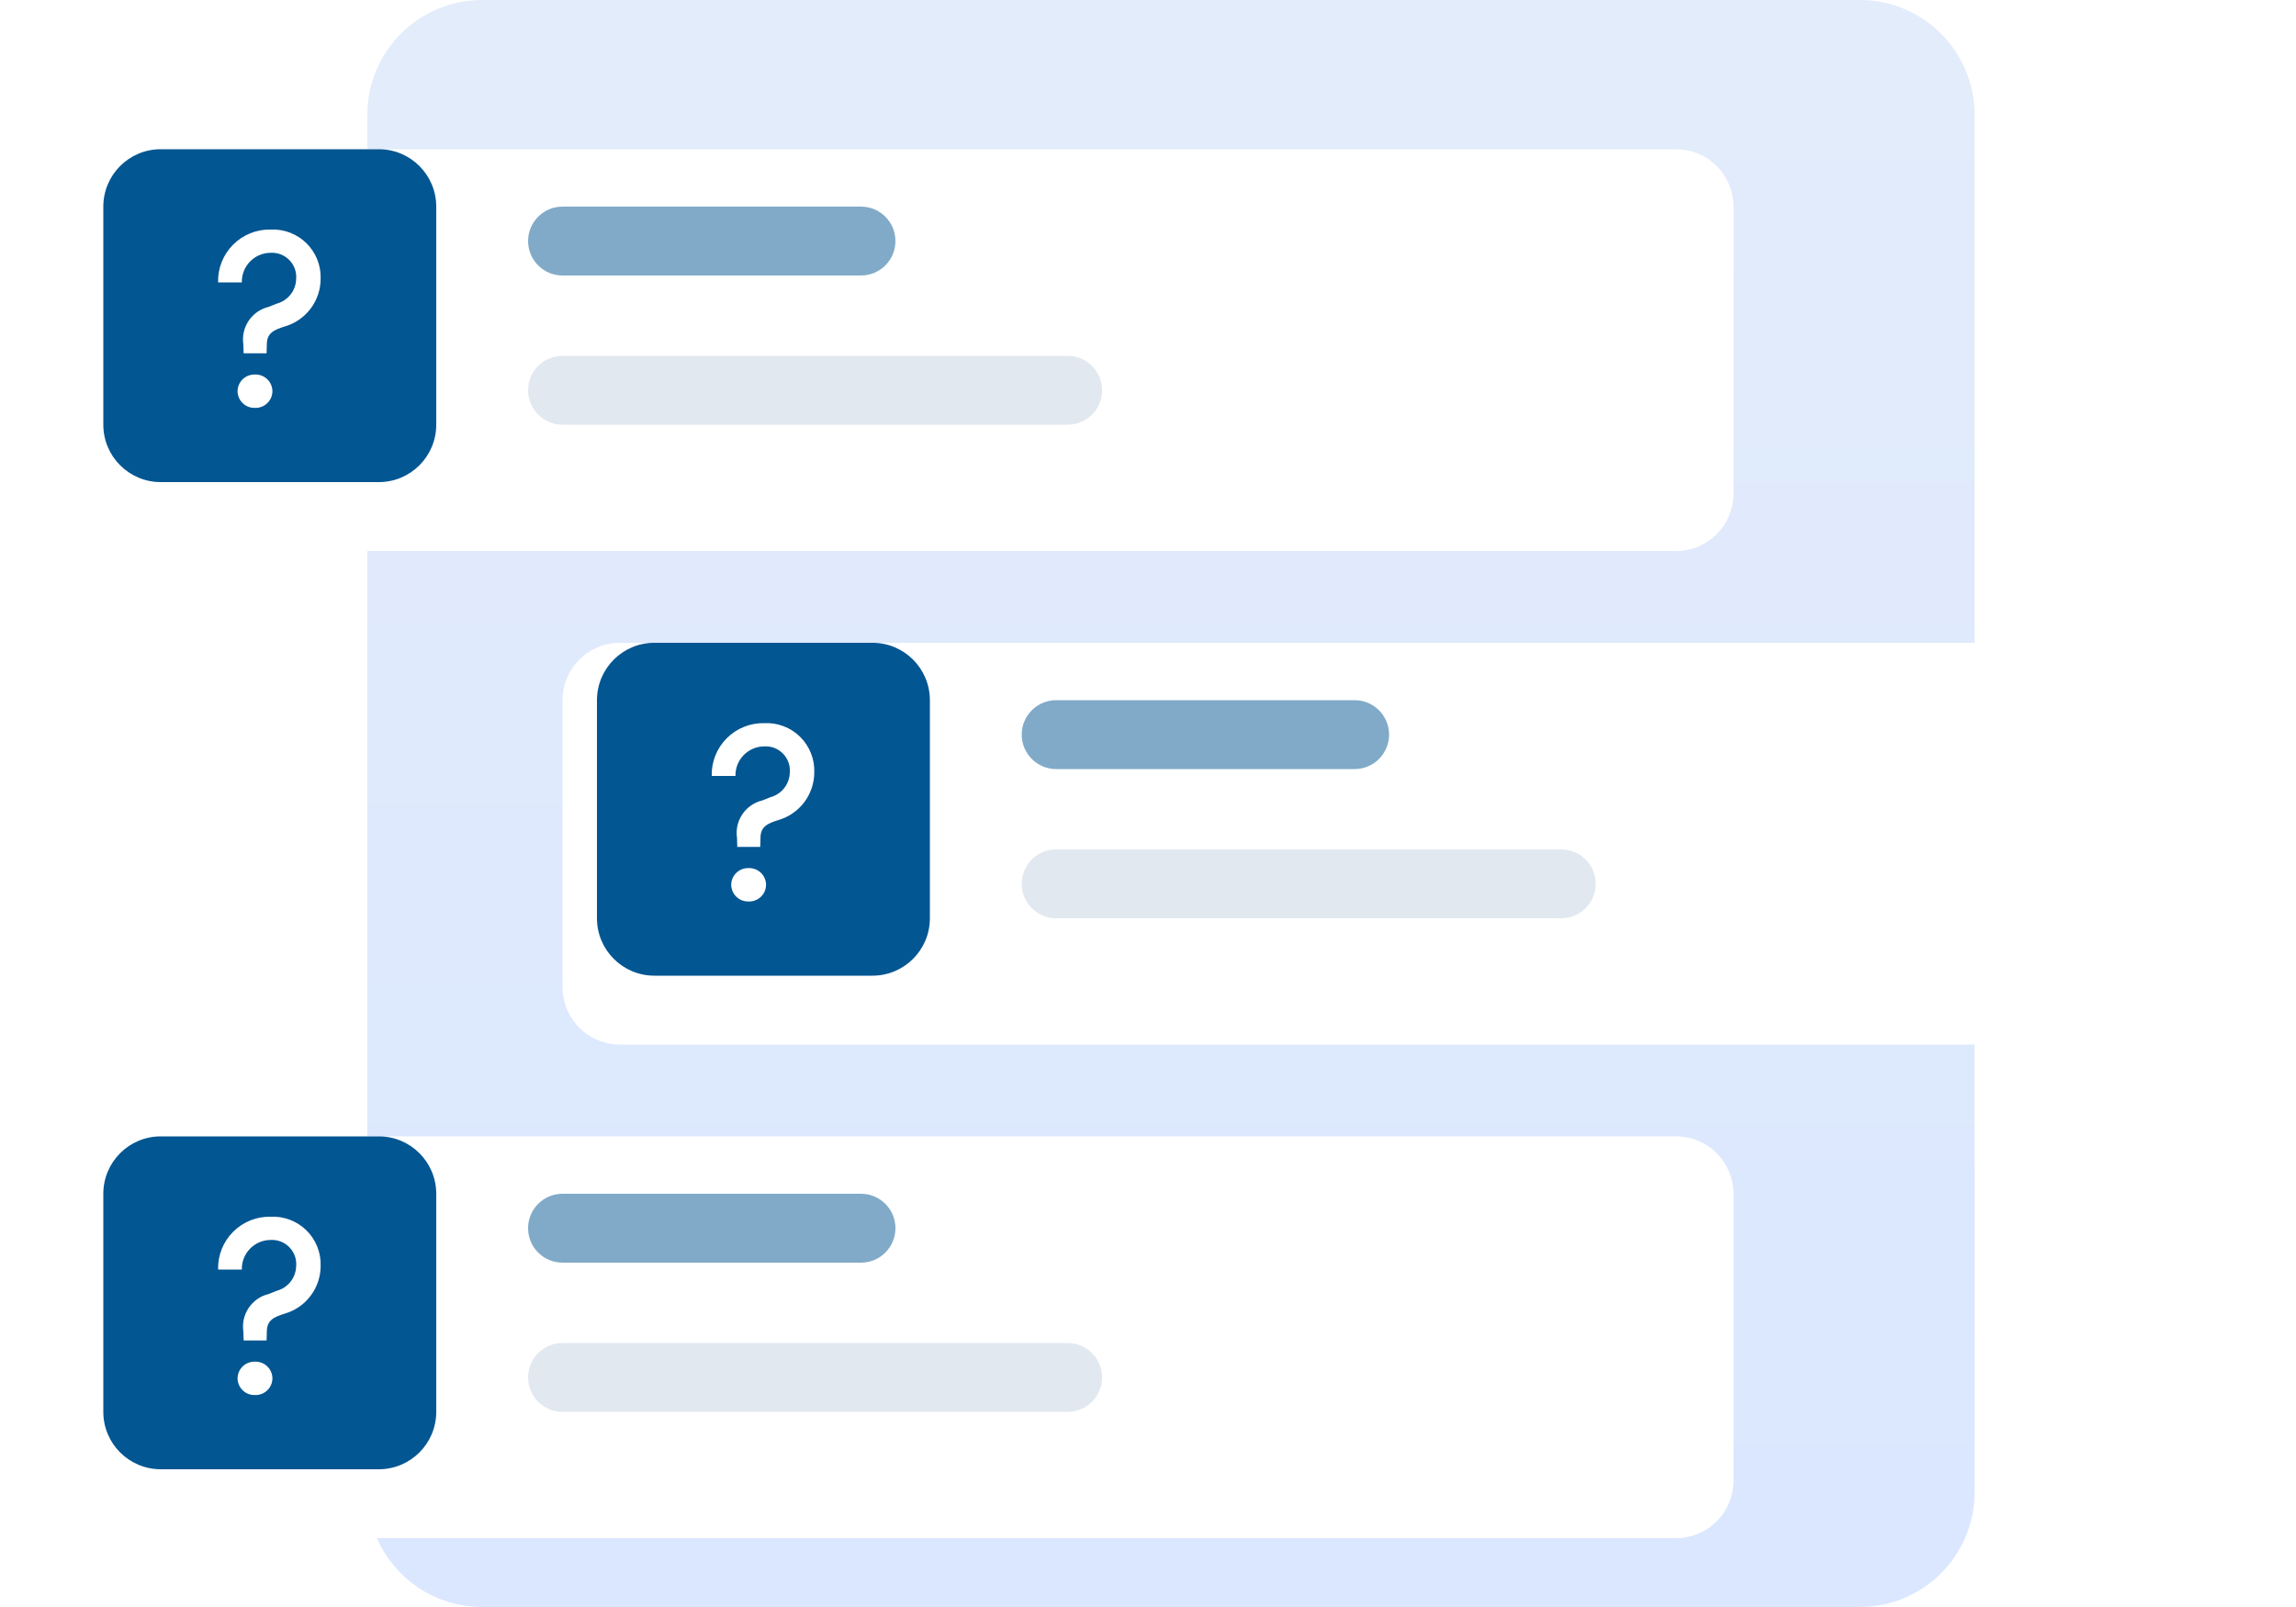 <svg width="200" height="140" viewBox="0 0 200 140" fill="none" xmlns="http://www.w3.org/2000/svg">
<path d="M162 0H42C36.477 0 32 4.477 32 10V130C32 135.523 36.477 140 42 140H162C167.523 140 172 135.523 172 130V10C172 4.477 167.523 0 162 0Z" fill="url(#paint0_linear_383_7426)"/>
<g filter="url(#filter0_d_383_7426)">
<path d="M146 10H11C8.239 10 6 12.239 6 15V40C6 42.761 8.239 45 11 45H146C148.761 45 151 42.761 151 40V15C151 12.239 148.761 10 146 10Z" fill="white"/>
</g>
<path d="M75 18H49C47.343 18 46 19.343 46 21C46 22.657 47.343 24 49 24H75C76.657 24 78 22.657 78 21C78 19.343 76.657 18 75 18Z" fill="#025692" fill-opacity="0.5"/>
<path d="M93 31H49C47.343 31 46 32.343 46 34C46 35.657 47.343 37 49 37H93C94.657 37 96 35.657 96 34C96 32.343 94.657 31 93 31Z" fill="#E2E8F0"/>
<path d="M33 13H14C11.239 13 9 15.239 9 18V37C9 39.761 11.239 42 14 42H33C35.761 42 38 39.761 38 37V18C38 15.239 35.761 13 33 13Z" fill="#025692"/>
<path d="M21.222 30.78H23.222L23.244 30.01C23.244 28.998 23.882 28.734 24.784 28.448C25.689 28.19 26.485 27.645 27.052 26.895C27.62 26.145 27.928 25.23 27.93 24.29C27.95 23.715 27.85 23.143 27.637 22.609C27.424 22.076 27.103 21.592 26.694 21.188C26.284 20.785 25.795 20.471 25.258 20.267C24.721 20.062 24.148 19.971 23.574 20C22.967 19.986 22.364 20.097 21.801 20.323C21.239 20.55 20.728 20.889 20.3 21.319C19.872 21.749 19.536 22.262 19.312 22.826C19.088 23.39 18.981 23.993 18.998 24.6H21.066C21.058 24.265 21.117 23.932 21.239 23.62C21.362 23.308 21.546 23.024 21.779 22.784C22.013 22.544 22.292 22.354 22.601 22.223C22.909 22.092 23.241 22.025 23.576 22.024C23.878 22.006 24.18 22.054 24.462 22.164C24.744 22.273 24.999 22.443 25.21 22.66C25.421 22.877 25.582 23.137 25.684 23.422C25.785 23.707 25.824 24.01 25.798 24.312C25.784 24.8 25.615 25.27 25.314 25.655C25.013 26.039 24.596 26.316 24.126 26.446L23.4 26.734C22.689 26.905 22.068 27.337 21.661 27.944C21.253 28.551 21.089 29.289 21.2 30.012L21.222 30.78ZM22.212 35.534C22.408 35.541 22.603 35.508 22.786 35.438C22.969 35.369 23.136 35.263 23.278 35.127C23.419 34.992 23.532 34.829 23.61 34.649C23.688 34.469 23.728 34.276 23.73 34.08C23.728 33.884 23.687 33.691 23.609 33.511C23.532 33.331 23.419 33.169 23.277 33.033C23.136 32.898 22.968 32.792 22.785 32.723C22.602 32.653 22.407 32.621 22.212 32.628C22.016 32.621 21.821 32.653 21.638 32.723C21.455 32.792 21.288 32.898 21.146 33.033C21.005 33.169 20.892 33.331 20.814 33.511C20.736 33.691 20.695 33.884 20.694 34.08C20.695 34.276 20.736 34.469 20.814 34.649C20.891 34.829 21.004 34.992 21.146 35.127C21.287 35.263 21.454 35.369 21.637 35.438C21.821 35.508 22.016 35.541 22.212 35.534Z" fill="white"/>
<g filter="url(#filter1_d_383_7426)">
<path d="M54 53H189C190.326 53 191.598 53.527 192.536 54.465C193.473 55.402 194 56.674 194 58V83C194 84.326 193.473 85.598 192.536 86.535C191.598 87.473 190.326 88 189 88H54C52.674 88 51.402 87.473 50.465 86.535C49.527 85.598 49 84.326 49 83V58C49 56.674 49.527 55.402 50.465 54.465C51.402 53.527 52.674 53 54 53V53Z" fill="white"/>
</g>
<path d="M118 61H92C90.343 61 89 62.343 89 64C89 65.657 90.343 67 92 67H118C119.657 67 121 65.657 121 64C121 62.343 119.657 61 118 61Z" fill="#025692" fill-opacity="0.5"/>
<path d="M136 74H92C90.343 74 89 75.343 89 77C89 78.657 90.343 80 92 80H136C137.657 80 139 78.657 139 77C139 75.343 137.657 74 136 74Z" fill="#E2E8F0"/>
<path d="M76 56H57C54.239 56 52 58.239 52 61V80C52 82.761 54.239 85 57 85H76C78.761 85 81 82.761 81 80V61C81 58.239 78.761 56 76 56Z" fill="#025692"/>
<path d="M64.222 73.78H66.222L66.244 73.01C66.244 71.998 66.882 71.734 67.784 71.448C68.689 71.19 69.485 70.645 70.052 69.895C70.62 69.145 70.928 68.231 70.93 67.29C70.95 66.715 70.85 66.143 70.637 65.609C70.424 65.076 70.103 64.592 69.694 64.188C69.284 63.785 68.795 63.471 68.258 63.267C67.721 63.062 67.148 62.971 66.574 63C65.967 62.986 65.364 63.097 64.801 63.324C64.239 63.55 63.728 63.889 63.3 64.319C62.872 64.749 62.536 65.262 62.312 65.826C62.088 66.39 61.981 66.993 61.998 67.6H64.066C64.058 67.265 64.117 66.932 64.24 66.62C64.362 66.308 64.546 66.024 64.779 65.784C65.013 65.544 65.292 65.353 65.601 65.223C65.909 65.092 66.241 65.025 66.576 65.024C66.878 65.006 67.18 65.054 67.462 65.164C67.744 65.273 67.999 65.443 68.21 65.66C68.421 65.877 68.582 66.137 68.684 66.422C68.785 66.707 68.824 67.01 68.798 67.312C68.784 67.8 68.615 68.27 68.314 68.655C68.013 69.039 67.596 69.316 67.126 69.446L66.4 69.734C65.689 69.905 65.068 70.337 64.661 70.944C64.254 71.551 64.089 72.289 64.2 73.012L64.222 73.78ZM65.212 78.534C65.408 78.541 65.603 78.508 65.786 78.439C65.969 78.369 66.136 78.263 66.278 78.127C66.419 77.992 66.532 77.829 66.61 77.649C66.688 77.469 66.728 77.276 66.73 77.08C66.728 76.884 66.687 76.691 66.609 76.511C66.532 76.331 66.419 76.169 66.277 76.033C66.136 75.898 65.969 75.793 65.785 75.723C65.603 75.653 65.407 75.621 65.212 75.628C65.016 75.621 64.821 75.653 64.638 75.723C64.455 75.793 64.288 75.898 64.146 76.033C64.005 76.169 63.892 76.331 63.814 76.511C63.736 76.691 63.696 76.884 63.694 77.08C63.695 77.276 63.736 77.469 63.814 77.649C63.891 77.829 64.004 77.992 64.146 78.127C64.287 78.263 64.454 78.369 64.638 78.439C64.821 78.508 65.016 78.541 65.212 78.534Z" fill="white"/>
<g filter="url(#filter2_d_383_7426)">
<path d="M11 96H146C147.326 96 148.598 96.527 149.536 97.465C150.473 98.402 151 99.674 151 101V126C151 127.326 150.473 128.598 149.536 129.536C148.598 130.473 147.326 131 146 131H11C9.674 131 8.402 130.473 7.464 129.536C6.527 128.598 6 127.326 6 126V101C6 99.674 6.527 98.402 7.464 97.465C8.402 96.527 9.674 96 11 96V96Z" fill="white"/>
</g>
<path d="M75 104H49C47.343 104 46 105.343 46 107C46 108.657 47.343 110 49 110H75C76.657 110 78 108.657 78 107C78 105.343 76.657 104 75 104Z" fill="#025692" fill-opacity="0.5"/>
<path d="M93 117H49C47.343 117 46 118.343 46 120C46 121.657 47.343 123 49 123H93C94.657 123 96 121.657 96 120C96 118.343 94.657 117 93 117Z" fill="#E2E8F0"/>
<path d="M33 99H14C11.239 99 9 101.239 9 104V123C9 125.761 11.239 128 14 128H33C35.761 128 38 125.761 38 123V104C38 101.239 35.761 99 33 99Z" fill="#025692"/>
<path d="M21.222 116.78H23.222L23.244 116.01C23.244 114.998 23.882 114.734 24.784 114.448C25.689 114.19 26.485 113.645 27.052 112.895C27.62 112.145 27.928 111.23 27.93 110.29C27.95 109.715 27.85 109.143 27.637 108.609C27.424 108.076 27.103 107.592 26.694 107.188C26.284 106.785 25.795 106.471 25.258 106.267C24.721 106.062 24.148 105.971 23.574 106C22.967 105.987 22.364 106.097 21.801 106.323C21.239 106.55 20.728 106.889 20.3 107.319C19.872 107.749 19.536 108.262 19.312 108.826C19.088 109.39 18.981 109.993 18.998 110.6H21.066C21.058 110.265 21.117 109.932 21.239 109.62C21.362 109.308 21.546 109.024 21.779 108.784C22.013 108.544 22.292 108.353 22.601 108.223C22.909 108.092 23.241 108.025 23.576 108.024C23.878 108.006 24.18 108.054 24.462 108.164C24.744 108.273 24.999 108.443 25.21 108.66C25.421 108.877 25.582 109.137 25.684 109.422C25.785 109.707 25.824 110.01 25.798 110.312C25.784 110.8 25.615 111.27 25.314 111.655C25.013 112.039 24.596 112.316 24.126 112.446L23.4 112.734C22.689 112.905 22.068 113.337 21.661 113.944C21.253 114.551 21.089 115.289 21.2 116.012L21.222 116.78ZM22.212 121.534C22.408 121.541 22.603 121.508 22.786 121.439C22.969 121.369 23.136 121.263 23.278 121.127C23.419 120.992 23.532 120.829 23.61 120.649C23.688 120.469 23.728 120.276 23.73 120.08C23.728 119.884 23.687 119.691 23.609 119.511C23.532 119.331 23.419 119.169 23.277 119.033C23.136 118.898 22.968 118.792 22.785 118.723C22.602 118.653 22.407 118.621 22.212 118.628C22.016 118.621 21.821 118.653 21.638 118.723C21.455 118.792 21.288 118.898 21.146 119.033C21.005 119.169 20.892 119.331 20.814 119.511C20.736 119.691 20.695 119.884 20.694 120.08C20.695 120.276 20.736 120.469 20.814 120.649C20.891 120.829 21.004 120.992 21.146 121.127C21.287 121.263 21.454 121.369 21.637 121.439C21.821 121.508 22.016 121.541 22.212 121.534Z" fill="white"/>
<defs>
<filter id="filter0_d_383_7426" x="0" y="7" width="157" height="47" filterUnits="userSpaceOnUse" color-interpolation-filters="sRGB">
<feFlood flood-opacity="0" result="BackgroundImageFix"/>
<feColorMatrix in="SourceAlpha" type="matrix" values="0 0 0 0 0 0 0 0 0 0 0 0 0 0 0 0 0 0 127 0" result="hardAlpha"/>
<feOffset dy="3"/>
<feGaussianBlur stdDeviation="3"/>
<feColorMatrix type="matrix" values="0 0 0 0 0 0 0 0 0 0 0 0 0 0 0 0 0 0 0.161 0"/>
<feBlend mode="normal" in2="BackgroundImageFix" result="effect1_dropShadow_383_7426"/>
<feBlend mode="normal" in="SourceGraphic" in2="effect1_dropShadow_383_7426" result="shape"/>
</filter>
<filter id="filter1_d_383_7426" x="43" y="50" width="157" height="47" filterUnits="userSpaceOnUse" color-interpolation-filters="sRGB">
<feFlood flood-opacity="0" result="BackgroundImageFix"/>
<feColorMatrix in="SourceAlpha" type="matrix" values="0 0 0 0 0 0 0 0 0 0 0 0 0 0 0 0 0 0 127 0" result="hardAlpha"/>
<feOffset dy="3"/>
<feGaussianBlur stdDeviation="3"/>
<feColorMatrix type="matrix" values="0 0 0 0 0 0 0 0 0 0 0 0 0 0 0 0 0 0 0.161 0"/>
<feBlend mode="normal" in2="BackgroundImageFix" result="effect1_dropShadow_383_7426"/>
<feBlend mode="normal" in="SourceGraphic" in2="effect1_dropShadow_383_7426" result="shape"/>
</filter>
<filter id="filter2_d_383_7426" x="0" y="93" width="157" height="47" filterUnits="userSpaceOnUse" color-interpolation-filters="sRGB">
<feFlood flood-opacity="0" result="BackgroundImageFix"/>
<feColorMatrix in="SourceAlpha" type="matrix" values="0 0 0 0 0 0 0 0 0 0 0 0 0 0 0 0 0 0 127 0" result="hardAlpha"/>
<feOffset dy="3"/>
<feGaussianBlur stdDeviation="3"/>
<feColorMatrix type="matrix" values="0 0 0 0 0 0 0 0 0 0 0 0 0 0 0 0 0 0 0.161 0"/>
<feBlend mode="normal" in2="BackgroundImageFix" result="effect1_dropShadow_383_7426"/>
<feBlend mode="normal" in="SourceGraphic" in2="effect1_dropShadow_383_7426" result="shape"/>
</filter>
<linearGradient id="paint0_linear_383_7426" x1="102" y1="0" x2="102" y2="140" gradientUnits="userSpaceOnUse">
<stop stop-color="#E3ECFA"/>
<stop offset="1" stop-color="#DAE7FF"/>
</linearGradient>
</defs>
</svg>
